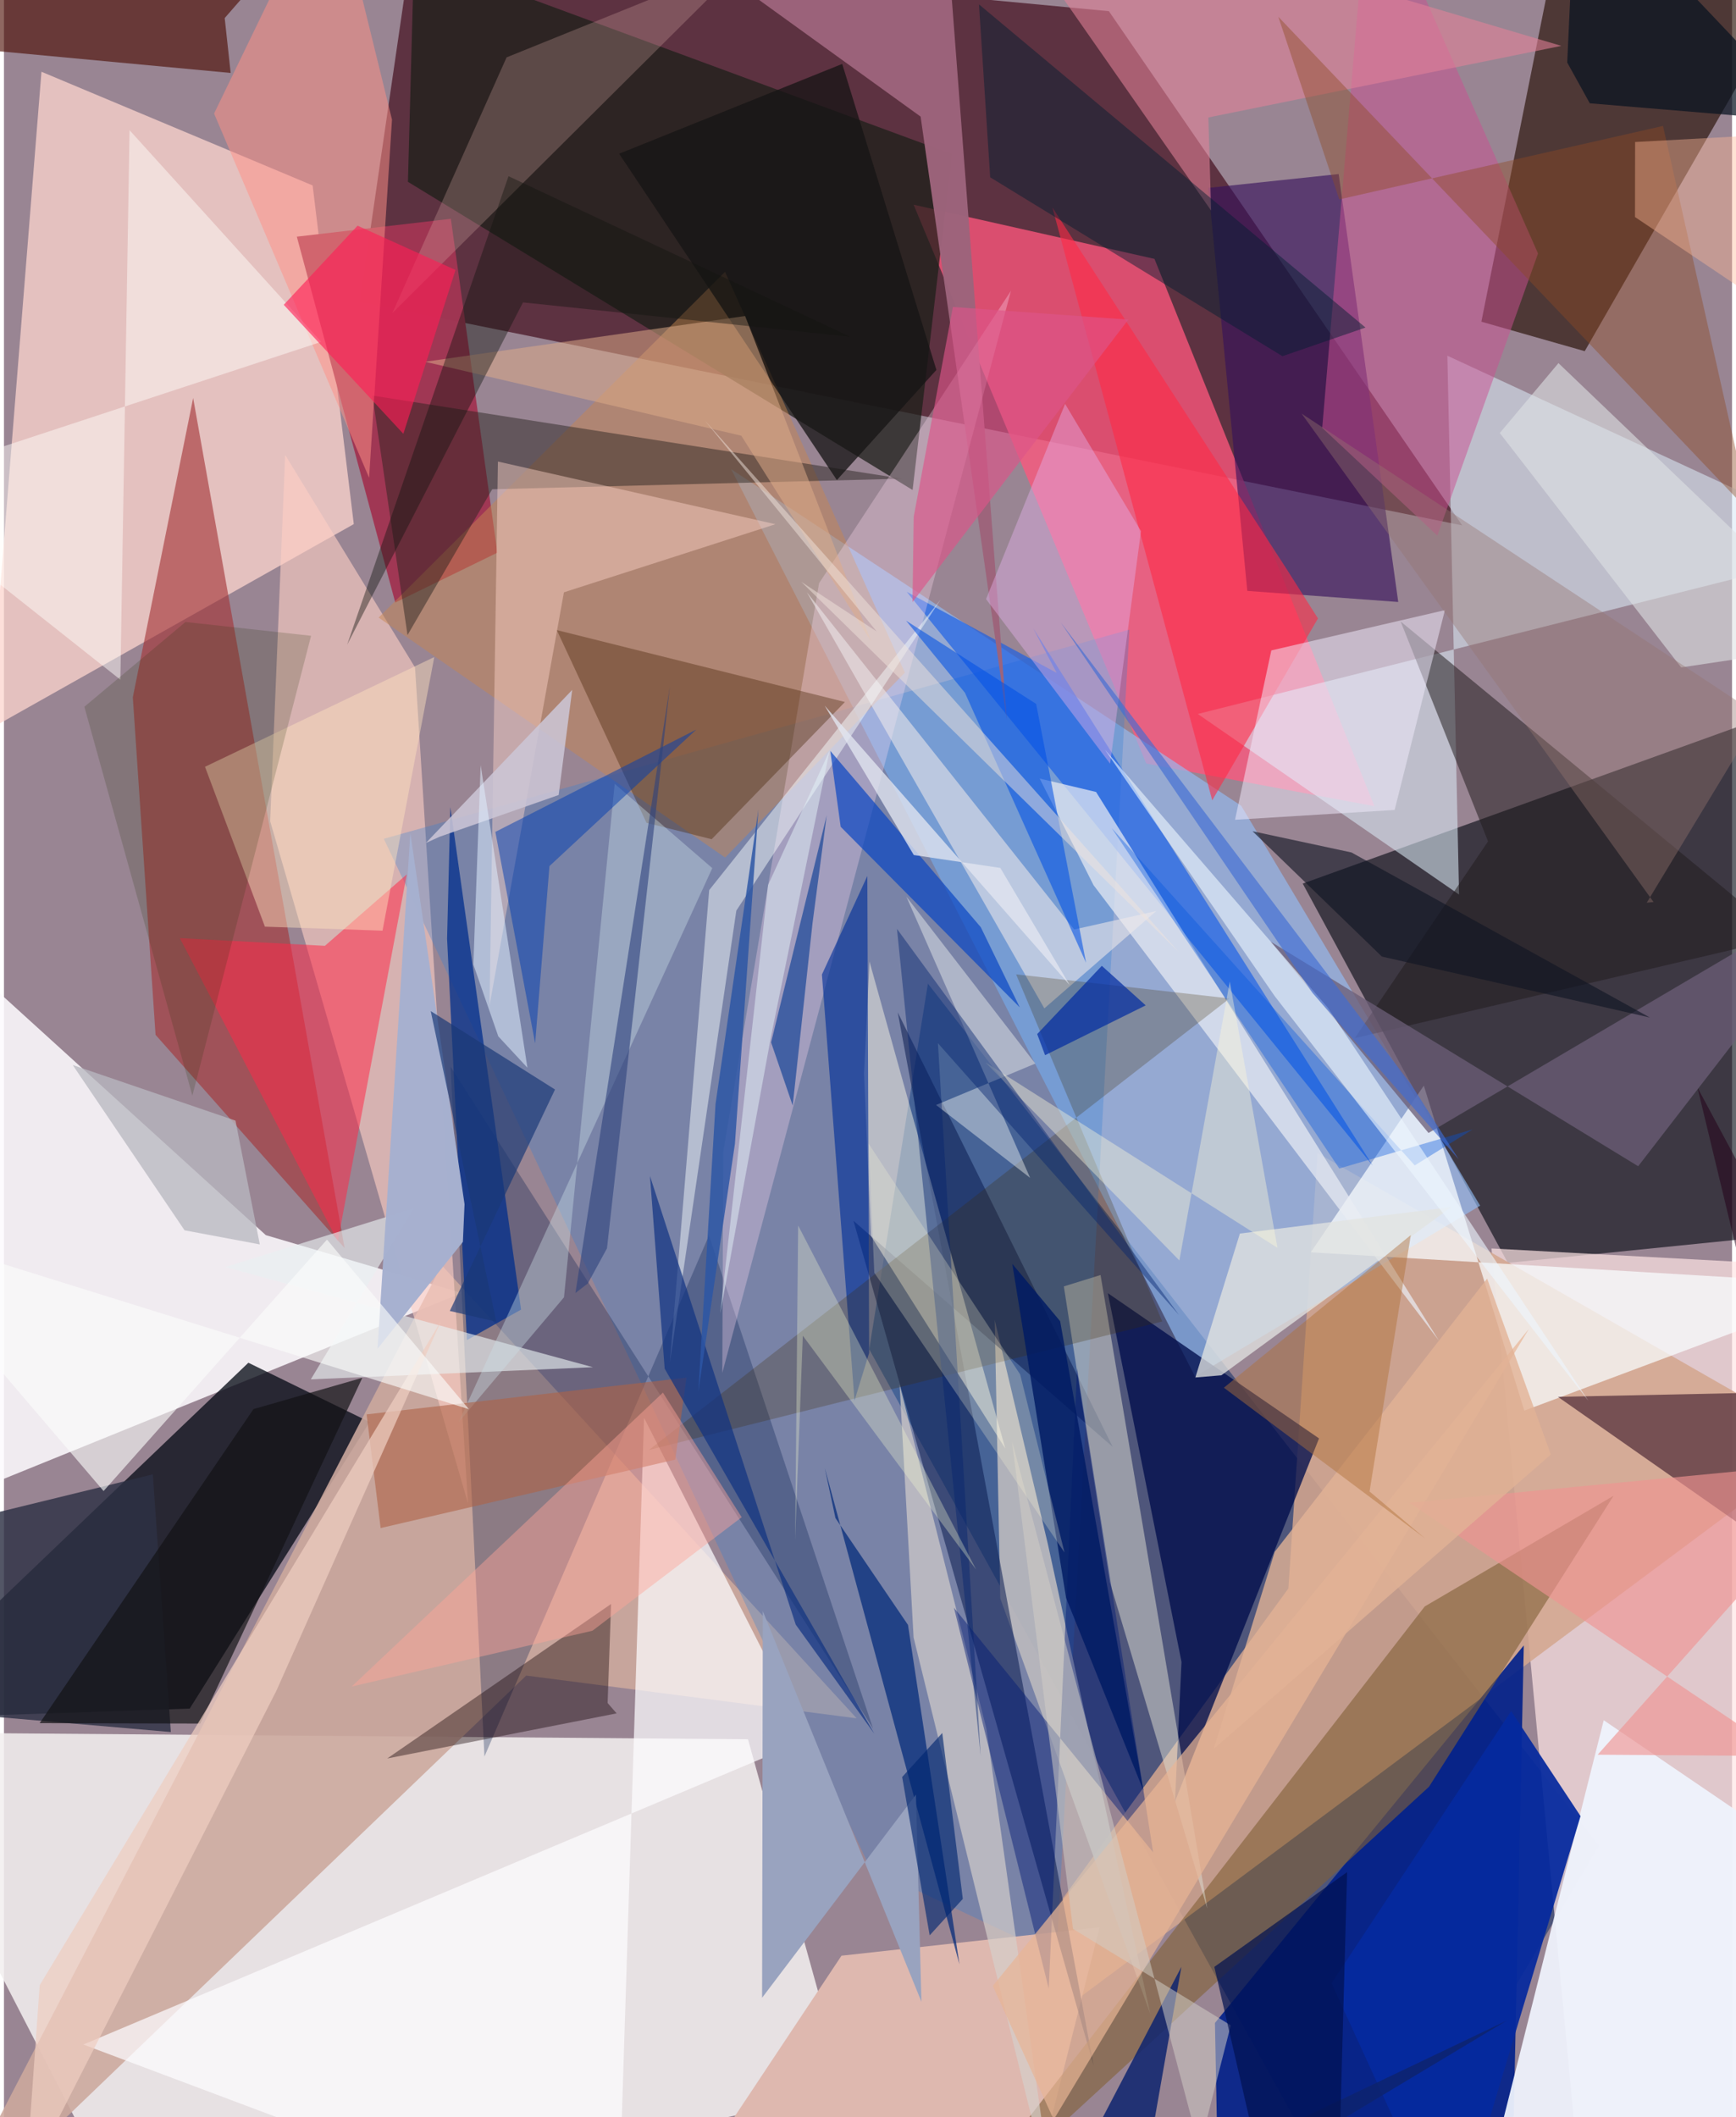 <svg xmlns="http://www.w3.org/2000/svg" width="228" height="278" viewBox="0 0 836 1024"><path fill="#998593" d="M0 0h836v1024H0z"/><path fill="#f2eeee" fill-opacity=".871" d="M66.085 1086l341.182-74.507L359.94 841.21-62 837.837z"/><path fill="#4d1b2b" fill-opacity=".784" d="M197.312-26.452l-25.117 172.344L705.47 254.125 534.527 5.403z"/><path fill="#00050f" fill-opacity=".604" d="M843.96 599.064l-116.424 11.753-99.226-183.46 221.438-79.805z"/><path fill="#2e4070" fill-opacity=".686" d="M418.595 652.61l238.94 432.212L771.54 892.736 446.98 475.75z"/><path fill="#fcfafd" fill-opacity=".871" d="M-62 425.914l188.69 171.482 94.803 27.98-231.367 93.862z"/><path fill="#ffe5e5" fill-opacity=".698" d="M882.131 612.621L898 1023.991l-135.735 30.894-42.644-451.049z"/><path fill="#060b16" fill-opacity=".765" d="M118.243 659.109l58.65 28.68L89.86 826.383-62 831.53z"/><path fill="#fcd4ce" fill-opacity=".753" d="M169.24 253.491L149.333 89.692l-131.19-54.99-25.436 318.154z"/><path fill="#d3a68f" fill-opacity=".867" d="M621.356 768.274l-195.016 267.92 453.98-338.288-244.83-140.192z"/><path fill="#ff567d" fill-opacity=".769" d="M440.067 99.008l112.538 270.284 110.4 20.646L556.59 125.214z"/><path fill="#92bef9" fill-opacity=".624" d="M714.132 583.138L598.536 389.7 351.783 226.93l224.435 438.862z"/><path fill="#240c01" fill-opacity=".635" d="M898-62H758.261l-43.529 217.593 49.998 14.26z"/><path fill="#002089" fill-opacity=".902" d="M585.843 978.422L587.937 1086l142.454-62.349 4.862-227.82z"/><path fill="#cca99d" fill-opacity=".89" d="M211.766 611.92L-34.344 1086l286.99-275.583 159.864 20.678z"/><path fill="#d9e9f5" fill-opacity=".576" d="M577.538 345.325l126.399 87.333-5.665-260.61L898 264.571z"/><path fill="#1e1f1a" fill-opacity=".749" d="M198.395-21.437l-2.96 109.38 244.137 149.05 19.039-162.44z"/><path fill="#a33437" fill-opacity=".624" d="M73.338 500.519L164.79 603.62 91.526 192.513 62.339 337.27z"/><path fill="#fdcec4" fill-opacity=".612" d="M136.044 220.013l-7.257 177.165 95.701 329.937-25.625-404.314z"/><path fill="#3482d4" fill-opacity=".306" d="M544.448 304.516L509.164 946.03l-90.005-42.283-235.384-498.054z"/><path fill="#a03553" fill-opacity=".98" d="M141.678 114.461l74.52-8.643 22.49 161.492-49.385 24.109z"/><path fill="#fdfcff" fill-opacity=".718" d="M38.404 988.864l350.422-147.667-79.169-155.44L296.952 1086z"/><path fill="#000d4c" fill-opacity=".776" d="M569.669 803.832l-3.148 67.4 69.674-175.524-102.149-70.241z"/><path fill="#00184a" fill-opacity=".298" d="M420.41 835.95L216.081 515.925l16.368 333.65 108.617-252.008z"/><path fill="#eff3fc" fill-opacity=".937" d="M898 1086l-183.336-18.49 59.26-235.494 117.627 80.06z"/><path fill="#36115c" fill-opacity=".624" d="M645.695 84.183L582.7 90.869l18.793 194.927 73.022 5.362z"/><path fill="#c68650" fill-opacity=".478" d="M181.256 298.705L348.882 414.76l86.96-89.43-87-193.857z"/><path fill="#deb8af" fill-opacity=".996" d="M405.172 945.902l124.872-13.733L491.17 1086H312.085z"/><path fill="#bbb9bd" fill-opacity=".918" d="M505.023 746.858l49.537 227.184-72.573-200.951-2.685-134.69z"/><path fill="#0a1d51" fill-opacity=".549" d="M536.37 699.792L432.386 489.664l94.78 509.506-116.193-408.714z"/><path fill="#f9fdff" fill-opacity=".725" d="M686.893 525.082l-54.662 80.609L898 621.527 735.503 682.27z"/><path fill="#826038" fill-opacity=".604" d="M689.407 864.179l89.277-140.72-91.36 53.533L447.983 1086z"/><path fill="#fefbe7" fill-opacity=".467" d="M416.074 519.226l2.65-54.168 65.704 235.558-64.993-102.848z"/><path fill="#175fe7" fill-opacity=".659" d="M662.156 563.743l-225.393-277.48 72.513 39.195-11.325-21.522z"/><path fill="#220017" fill-opacity=".529" d="M819.267 525.99L898 672.58l-146.24 3.024 124.556 87.197z"/><path fill="#4b0c02" fill-opacity=".624" d="M109.674 35.285L-62 19.22l224.959-74.913-56.17 64.428z"/><path fill="#211b1e" fill-opacity=".525" d="M653.49 502.12l64.47-95.171-42.275-106.355 185.355 152.9z"/><path fill="#25221e" fill-opacity=".463" d="M178.249 191.321L195.23 307.17l40.974-70.527 198.215-5.113z"/><path fill="#9d637b" fill-opacity=".976" d="M443.45 56.4l41.693 291.688L453.85-62H279.496z"/><path fill="#ffddf3" fill-opacity=".31" d="M394.31 282.107l92.845-141.444-139.639 523.354.43-106.84z"/><path fill="#05299e" fill-opacity=".929" d="M642.243 959.197L700.239 1086l62.47-207.609-33.568-50.812z"/><path fill="#ff2849" fill-opacity=".529" d="M85.09 453.743l70.173 3.721 39.599-34.549-33.363 177.426z"/><path fill="#e9ecf4" fill-opacity=".71" d="M528.33 383.046l165.815 265.313-167.033-220.24-26.05-51.56z"/><path fill="#002e8c" fill-opacity=".745" d="M223.964 648.144l-9.594-194.105 1.587-63.645 34.21 243.01z"/><path fill="#cb5191" fill-opacity=".51" d="M660.557-62l81.578 184.597-48.704 136.47-55.692-52.14z"/><path fill="#dadbcf" fill-opacity=".522" d="M512.747 622.185l17.75-5.499 51.65 306.426-47.19-158.02z"/><path fill="#442002" fill-opacity=".365" d="M406.838 339.531l-64.47 66.374-31.53-7.93-43.392-93.226z"/><path fill="#130003" fill-opacity=".396" d="M296.387 828.7l-110.969 21.813 108.296-74.725-1.677 47.903z"/><path fill="#002f99" fill-opacity=".627" d="M411.477 677.406L395.711 471.35l21.97-47.665.868 230.67z"/><path fill="#032b79" fill-opacity=".733" d="M437.344 785.916l24.902 164.185-65.166-240.097 5.173 24.24z"/><path fill="#ff2a44" fill-opacity=".588" d="M584.53 387.094l-77.333-286.772 113.237 174.784 15.252 24.01z"/><path fill="#eee8eb" fill-opacity=".576" d="M557.467 440.64l-39.71 8.917-129.337-163.11 114.89 201.268z"/><path fill="#d6d0cb" fill-opacity=".678" d="M433.28 669.635l42.017 166.556 32.84 232.751-68.082-276.954z"/><path fill="#ff9087" fill-opacity=".514" d="M187.726 57.872L176.647 231.09 101.651 54.914 158.285-62z"/><path fill="#f1ebfd" fill-opacity=".506" d="M595.556 396.494l17.56-81.912 83.975-19.478-24.332 96.647z"/><path fill="#f4fcfb" fill-opacity=".486" d="M341.175 430.505L322.16 658.979l32.14-218.548 98.788-150.377z"/><path fill="#ffd5cb" fill-opacity=".435" d="M238.967 223.235l-4.059 263.076 35.99-199.828 102.33-32.942z"/><path fill="#e8f1f2" fill-opacity=".624" d="M148.46 667.144l49.667-82.626-91.06 28.299L284.92 661.27z"/><path fill="#e48299" fill-opacity=".565" d="M582.65 56.814l170.757-34.629L469.68-62l114.312 163.849z"/><path fill="#ddb1a9" fill-opacity=".267" d="M465.196-62h-62.77L187.872 151.45l55.286-123.7z"/><path fill="#6b5e77" fill-opacity=".761" d="M790.586 564.073l-177.906-108.7 76.482 92.61L898 424.998z"/><path fill="#3d2a00" fill-opacity=".251" d="M311.993 701.301l280.931-218.386-103.283-11.658 70.684 167.884z"/><path fill="#0946c3" fill-opacity=".694" d="M491.435 487.262l-18.858-38.79-72.824-85.297 5.02 36.703z"/><path fill="#2d3145" fill-opacity=".82" d="M80.728 837.724L-62 825.358l15.939-83.4 118.085-28.861z"/><path fill="#e4b1ea" fill-opacity=".431" d="M475.109 289.768l38.24-94.413 36.713 61.538-14.942 112.48z"/><path fill="#001c31" fill-opacity=".463" d="M471.697 2.126l186.977 156.3-40.187 13.852-141.374-86.519z"/><path fill="#cbdee7" fill-opacity=".396" d="M342.667 419.883L219.98 687.827l50.948-60.365 24.525-248.367z"/><path fill="#ae6246" fill-opacity=".592" d="M175.436 684.082l154.75-17.769-5.433 39.642-142.529 33.114z"/><path fill="#ffe2bf" fill-opacity=".455" d="M183.134 450.13l25.043-132.334-110.921 53.06 28.993 77.344z"/><path fill="#fafdf8" fill-opacity=".412" d="M498.939 514.412l-48.023 20.022 45.519 35.262-59.882-136.017z"/><path fill="#99a3bf" d="M367.106 779.25l-.333 186.99 74.412-98.25 2.667 100.205z"/><path fill="#e2e3e1" fill-opacity=".765" d="M588.953 665.178l-12.586 1.059 21.546-69.61 102.345-12.857z"/><path fill="#001a75" fill-opacity=".447" d="M459.57 777.594l45.856 184.197 13.725-299.881 36.788 233.997z"/><path fill="#0e246f" fill-opacity=".851" d="M545.968 1086l23.635-134.684L499.25 1086l227.748-108.704z"/><path fill="#fffdf8" fill-opacity=".486" d="M-60.981 235.885l214.45-70.542L60.758 62.97l-4.446 265.781z"/><path fill="#003eb2" fill-opacity=".498" d="M256.974 504.642l6.921-85.746 71.005-66.004-97.17 49.466z"/><path fill="#8f4925" fill-opacity=".424" d="M802.602 60.914L645.98 96.451 616.499 8.113l228.079 239.633z"/><path fill="#dfe3e4" fill-opacity=".592" d="M811.389 322.814l81.637-12.248-141.005-134.938-28.373 33.8z"/><path fill="#e8b495" fill-opacity=".698" d="M478.361 960.51l57.18 125.49h-64.266l266.41-443.2z"/><path fill="#0050e5" fill-opacity=".565" d="M499.344 340.453l24.148 125.213-58.584-130.582-28.478-34.872z"/><path fill="#121215" fill-opacity=".686" d="M120.707 681.54L17.271 833.442l77.686.186 78.41-167.23z"/><path fill="#161414" fill-opacity=".757" d="M297.61 74.357l105.332 157.839 48.148-53.28-45.565-148z"/><path fill="#eecdc0" fill-opacity=".722" d="M131.756 817.84l79.578-178.689L17.3 960.148l-6.812 95.608z"/><path fill="#f09392" fill-opacity=".639" d="M898 705.902L770.991 848.691l90.644.619-181.66-122.455z"/><path fill="#dead8a" fill-opacity=".518" d="M203.71 174.967l153 35.77 62.773 99.517-60.933-157.41z"/><path fill="#ff1e56" fill-opacity=".612" d="M135.355 147.426l57.864 62.4 25.238-79.243-47.39-21.429z"/><path fill="#113382" fill-opacity=".702" d="M383.035 785.777l38.046 52.794-101.447-176.596-7.114-93.175z"/><path fill="#ffa499" fill-opacity=".439" d="M168.214 815.718l116.5-27 72.186-54.889-38.11-60.266z"/><path fill="#0055de" fill-opacity=".369" d="M710.49 546.266L682.5 563.67 535.888 400.505l110.1 164.66z"/><path fill="#edf6ff" fill-opacity=".6" d="M766.544 677.59l-151.83-195.849-82.09-119.166 107.82 124.795z"/><path fill="#a6b0cf" fill-opacity=".992" d="M180.728 652.335l15.866-249.395 26.222 179.495-.797 18.224z"/><path fill="#fcfdfc" fill-opacity=".616" d="M-62 592.154l286.921 89.428-68.643-82.034L48.19 721.164z"/><path fill="#fdf9d8" fill-opacity=".404" d="M568.635 609.647l24.38-134.902L616.09 603.54l-141.244-89.658z"/><path fill="#d1cec7" fill-opacity=".525" d="M578.324 1039.015l15.175-59.44-76.33-46.641-29.5-235.898z"/><path fill="#2e427c" fill-opacity=".596" d="M322.14 332.072l-30.408 271.694-9.244 16.966-6.036 4.67z"/><path fill="#0f1422" fill-opacity=".616" d="M651.887 412.305l-47.854-10.265 62.559 60.615 129.66 29.49z"/><path fill="#071221" fill-opacity=".722" d="M760.51-62l-4.246 92.23 10.922 19.735 108.048 9.012z"/><path fill="#11140f" fill-opacity=".416" d="M409.4 162.878L244.09 85.225 166.041 311.8l85.048-165.539z"/><path fill="#967470" fill-opacity=".396" d="M794.719 436.616l54.678-90.349-221.653-146.246 170.29 236.266z"/><path fill="#0a3c94" fill-opacity=".631" d="M391.178 446.373l6.848-52.08L371.12 504.18l10.452 30.526z"/><path fill="#193877" fill-opacity=".678" d="M266.582 526.957L206.47 489.04l31.702 150.247-22.48-5.225z"/><path fill="#223108" fill-opacity=".184" d="M38.903 341.833l48.934-41.003 60.74 6.681-57.433 222.416z"/><path fill="#e2e6f0" fill-opacity=".773" d="M440.164 413.555L397.043 341.3l118.551 135.17-33.571-56.68z"/><path fill="#032da1" fill-opacity=".718" d="M503.67 510.353l48.667-24.09-21.222-19.122-31.267 32.998z"/><path fill="#00114f" fill-opacity=".694" d="M585.545 951.319l24.863 107.587L644.841 1086l4.946-180.53z"/><path fill="#cbc6d6" fill-opacity=".859" d="M268.35 384.507l-57.674 20.229-6.581 3 70.797-74.042z"/><path fill="#dfedfd" fill-opacity=".549" d="M253.233 516.428l-22.616-146.332-3.526 96.407 12.056 34.741z"/><path fill="#002670" fill-opacity=".635" d="M463.861 918.437l-9.931-80.259-19.402 21.303 13.31 76.58z"/><path fill="#f1e4dc" fill-opacity=".486" d="M568.281 460.393l-229.217-257.02 83.126 102.049-36.455-24.004z"/><path fill="#dc5589" fill-opacity=".643" d="M543.942 154.583l-84.878-6.102-18.953 101.431-.582 41.3z"/><path fill="#05246f" fill-opacity=".443" d="M568.495 636.07L451.83 504.565l20.68 344.875-40.493-400.175z"/><path fill="#e4f4fa" fill-opacity=".498" d="M399.407 363.097l-29.75 64.941-23.155 207.273 24.541-133.825z"/><path fill="#001b64" fill-opacity=".831" d="M551.274 866.096L510.955 639.01l-23.15-27.72 26.025 161.588z"/><path fill="#e2b295" fill-opacity=".796" d="M717.528 618.414l30.806 85.081-163.073 142.36 29.491-95.28z"/><path fill="#f8f5d7" fill-opacity=".259" d="M491.608 664.773l-73.34-111.682 2.783 62.493 92.008 135.282z"/><path fill="#2c56a5" fill-opacity=".843" d="M364.981 391.575l-20.74 142.397-8.323 139.094 17.707-119.845z"/><path fill="#b8b8c0" fill-opacity=".765" d="M112.005 541.999l-78.737-26.892 54.1 79.953 36.405 6.818z"/><path fill="#af723a" fill-opacity=".463" d="M680.596 597.372l-19.963 124.004L687.405 744l-97.243-72.813z"/><path fill="#feb997" fill-opacity=".412" d="M898 178.193l-108.944-73.219.047-36.288L898 62.748z"/><path fill="#f3f8cf" fill-opacity=".318" d="M382.752 744.755l3.709-98.712 83.842 113.102-86.096-166.415z"/><path fill="#3e6cd4" fill-opacity=".631" d="M633.055 480.272l70.68 80.428-22.843-35.968-169.607-223.62z"/></svg>
